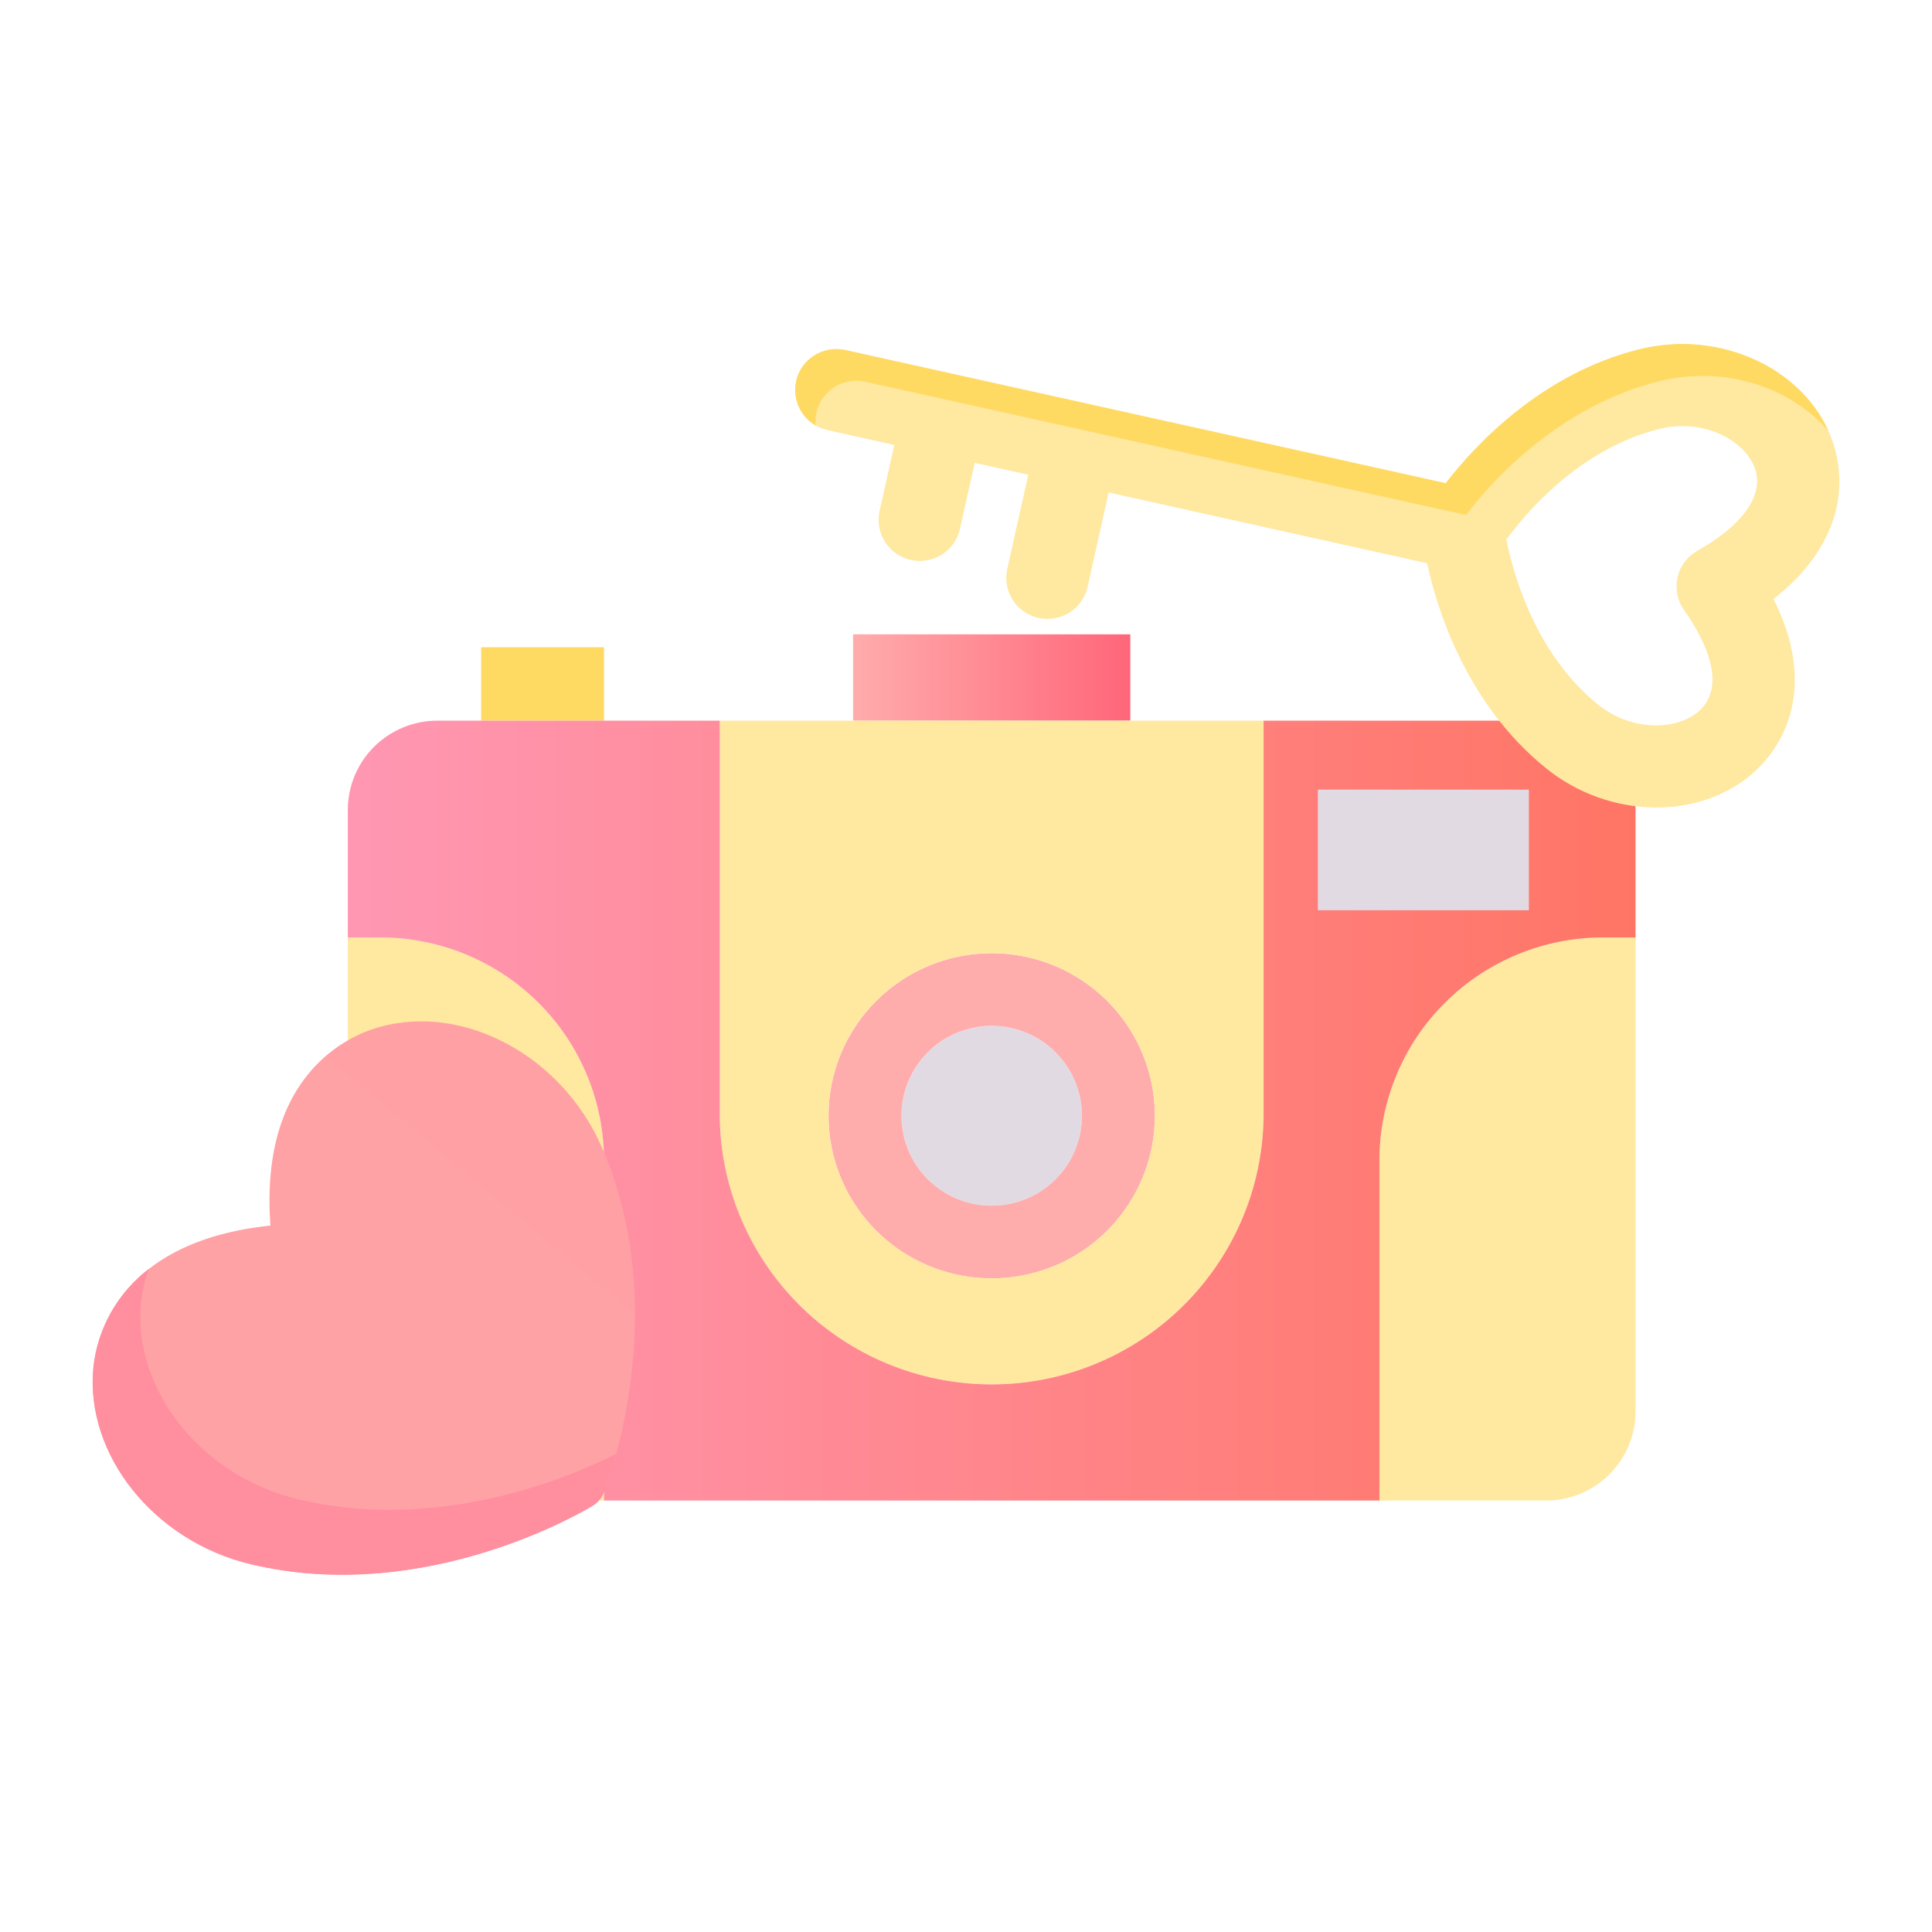 <svg viewBox="0 0 146 146" fill="none" xmlns="http://www.w3.org/2000/svg">
<path d="M45.642 48.909H36.36V54.459H45.642V48.909Z" fill="#FFDA63"/>
<path d="M85.416 47.937V54.459H69.041H64.467V47.937H64.6H85.282H85.416Z" fill="url(#paint0_linear)"/>
<path d="M74.941 77.525C76.29 77.525 77.608 77.924 78.729 78.67C79.85 79.416 80.723 80.477 81.239 81.719C81.755 82.96 81.89 84.326 81.627 85.643C81.364 86.961 80.715 88.171 79.761 89.121C78.808 90.071 77.594 90.718 76.271 90.98C74.949 91.243 73.578 91.108 72.333 90.594C71.087 90.08 70.023 89.209 69.274 88.092C68.525 86.975 68.125 85.662 68.125 84.318C68.125 82.516 68.843 80.789 70.121 79.515C71.4 78.241 73.133 77.525 74.941 77.525V77.525Z" fill="#E2DAE3"/>
<path d="M74.941 72.034C77.38 72.034 79.764 72.754 81.791 74.105C83.819 75.455 85.399 77.374 86.332 79.619C87.266 81.864 87.51 84.334 87.034 86.718C86.558 89.101 85.384 91.29 83.66 93.008C81.935 94.727 79.739 95.897 77.347 96.371C74.955 96.845 72.476 96.602 70.223 95.672C67.97 94.742 66.044 93.167 64.69 91.147C63.335 89.126 62.612 86.751 62.612 84.32C62.612 81.062 63.912 77.937 66.224 75.633C68.536 73.329 71.672 72.035 74.941 72.034ZM81.76 84.32C81.761 82.977 81.361 81.662 80.612 80.545C79.863 79.427 78.799 78.555 77.552 78.041C76.307 77.526 74.935 77.391 73.612 77.653C72.29 77.915 71.074 78.562 70.12 79.512C69.167 80.463 68.517 81.673 68.254 82.992C67.99 84.31 68.125 85.676 68.641 86.918C69.157 88.16 70.031 89.221 71.153 89.968C72.274 90.715 73.593 91.113 74.941 91.113C75.837 91.114 76.724 90.938 77.551 90.597C78.379 90.255 79.131 89.755 79.764 89.124C80.397 88.493 80.899 87.744 81.242 86.919C81.585 86.094 81.761 85.211 81.76 84.318V84.32Z" fill="url(#paint1_linear)"/>
<path d="M95.492 54.459V83.921C95.521 86.629 95.011 89.315 93.991 91.825C92.972 94.335 91.463 96.618 89.552 98.543C87.64 100.468 85.365 101.996 82.858 103.039C80.35 104.082 77.66 104.619 74.942 104.619C72.225 104.619 69.535 104.082 67.027 103.039C64.52 101.996 62.245 100.468 60.333 98.543C58.422 96.618 56.913 94.335 55.894 91.825C54.874 89.315 54.364 86.629 54.393 83.921V54.459H95.492ZM87.273 84.318C87.274 81.888 86.551 79.511 85.196 77.49C83.841 75.469 81.915 73.893 79.662 72.963C77.409 72.032 74.929 71.789 72.537 72.263C70.145 72.737 67.947 73.907 66.222 75.625C64.497 77.344 63.322 79.534 62.846 81.918C62.37 84.301 62.614 86.772 63.548 89.018C64.481 91.264 66.062 93.183 68.09 94.534C70.118 95.884 72.502 96.605 74.941 96.605C78.212 96.605 81.348 95.31 83.66 93.006C85.973 90.702 87.273 87.577 87.273 84.318V84.318Z" fill="#FFE8A0"/>
<path d="M123.598 70.842V106.641C123.6 107.527 123.425 108.405 123.086 109.225C122.746 110.044 122.248 110.789 121.62 111.416C120.991 112.043 120.245 112.541 119.423 112.88C118.601 113.22 117.72 113.394 116.831 113.394H104.243V87.69C104.243 83.222 106.025 78.936 109.195 75.777C112.366 72.617 116.666 70.842 121.15 70.842H123.598Z" fill="#FFE8A0"/>
<path d="M45.642 113.121V113.394H33.052C32.162 113.394 31.282 113.219 30.46 112.879C29.639 112.54 28.892 112.042 28.264 111.415C27.636 110.788 27.137 110.043 26.797 109.224C26.458 108.405 26.284 107.527 26.284 106.641V70.842H28.735C30.955 70.842 33.154 71.278 35.205 72.125C37.256 72.971 39.12 74.212 40.69 75.777C42.26 77.341 43.505 79.199 44.355 81.243C45.204 83.287 45.642 85.478 45.642 87.69V113.121Z" fill="#FFE8A0"/>
<path d="M123.598 61.203V70.842H121.15C116.666 70.842 112.366 72.617 109.195 75.777C106.025 78.936 104.243 83.222 104.243 87.69V113.394H45.642V87.69C45.642 85.478 45.204 83.287 44.355 81.243C43.505 79.198 42.26 77.341 40.69 75.777C39.12 74.212 37.256 72.971 35.205 72.125C33.153 71.278 30.955 70.842 28.735 70.842H26.284V61.203C26.285 59.415 26.998 57.7 28.267 56.435C29.536 55.171 31.257 54.46 33.052 54.459H54.39V83.921C54.361 86.629 54.871 89.315 55.891 91.825C56.911 94.335 58.42 96.618 60.331 98.543C62.242 100.468 64.517 101.996 67.025 103.039C69.532 104.082 72.223 104.619 74.94 104.619C77.657 104.619 80.347 104.082 82.855 103.039C85.363 101.996 87.638 100.468 89.549 98.543C91.46 96.618 92.969 94.335 93.989 91.825C95.009 89.315 95.519 86.629 95.49 83.921V54.459H116.828C117.717 54.459 118.598 54.633 119.419 54.972C120.24 55.311 120.987 55.807 121.615 56.434C122.244 57.06 122.743 57.803 123.083 58.622C123.423 59.44 123.598 60.317 123.598 61.203V61.203Z" fill="url(#paint2_linear)"/>
<path d="M115.536 59.672H99.591V68.786H115.536V59.672Z" fill="#E2DAE3"/>
<path d="M28.643 77.619C26.425 78.243 19.594 81.124 20.436 92.616C8.932 93.815 7.288 101.028 7.07 103.307C6.411 109.924 11.645 116.474 18.987 118.213C32.252 121.358 44.312 114.088 44.816 113.773C45.184 113.546 45.47 113.206 45.63 112.805C45.848 112.254 50.911 99.147 45.477 86.685C42.455 79.794 35.066 75.808 28.643 77.619Z" fill="url(#paint3_linear)"/>
<path d="M22.577 113.313C15.235 111.574 10.001 105.024 10.66 98.404C10.75 97.545 10.947 96.701 11.246 95.89C10.082 96.78 9.11 97.895 8.39 99.17C7.67 100.444 7.216 101.85 7.056 103.304C6.397 109.924 11.631 116.474 18.973 118.213C32.238 121.358 44.298 114.088 44.802 113.773C45.17 113.546 45.456 113.206 45.616 112.805C45.979 111.848 46.292 110.872 46.554 109.882C42.602 111.854 32.96 115.773 22.577 113.313Z" fill="url(#paint4_linear)"/>
<path d="M67.583 33.627L66.457 38.672C66.296 39.468 66.454 40.295 66.897 40.976C67.341 41.657 68.035 42.137 68.831 42.314C69.626 42.49 70.459 42.349 71.151 41.92C71.842 41.492 72.338 40.809 72.531 40.02L73.659 34.978L77.708 35.875L76.13 42.937C76.032 43.337 76.016 43.753 76.081 44.161C76.146 44.568 76.293 44.958 76.511 45.308C76.73 45.658 77.016 45.961 77.354 46.2C77.691 46.438 78.073 46.607 78.477 46.697C78.881 46.786 79.298 46.795 79.706 46.722C80.113 46.648 80.501 46.495 80.848 46.271C81.195 46.046 81.494 45.755 81.727 45.414C81.959 45.073 82.121 44.689 82.203 44.285L83.781 37.216L107.847 42.561C108.595 46.045 110.8 53.169 116.812 58.039C121.64 61.953 128.623 62.026 132.706 58.21C133.656 57.317 134.407 56.234 134.91 55.033C135.413 53.832 135.657 52.538 135.625 51.237C135.602 49.316 135.06 47.309 134.017 45.262C135.834 43.86 137.178 42.264 138.017 40.535C138.601 39.368 138.932 38.092 138.989 36.79C139.046 35.488 138.827 34.188 138.348 32.975C136.275 27.781 129.92 24.895 123.882 26.397C116.434 28.25 111.419 33.711 109.252 36.515L63.876 26.451C63.251 26.316 62.599 26.375 62.008 26.619C61.417 26.862 60.916 27.28 60.569 27.816C60.232 28.356 60.067 28.986 60.098 29.622C60.129 30.258 60.354 30.869 60.743 31.375C61.187 31.944 61.816 32.341 62.523 32.496L67.583 33.627ZM127.27 46.115C128.386 47.678 130.738 51.545 128.443 53.686C126.839 55.184 123.359 55.359 120.73 53.218C115.933 49.335 114.303 43.147 113.836 40.768C115.262 38.817 119.347 33.917 125.39 32.414C128.673 31.597 131.751 33.225 132.565 35.261C132.795 35.817 132.846 36.431 132.71 37.018C132.401 38.399 131.123 39.843 129.076 41.14C128.71 41.373 128.309 41.563 127.96 41.82C127.303 42.303 126.862 43.023 126.734 43.827C126.605 44.63 126.797 45.452 127.27 46.115V46.115Z" fill="#FFE8A0"/>
<path d="M61.636 32.157C61.589 31.671 61.658 31.18 61.838 30.726C62.018 30.272 62.303 29.866 62.671 29.543C63.039 29.221 63.479 28.989 63.954 28.869C64.429 28.749 64.926 28.742 65.404 28.851L110.783 38.918C112.95 36.102 117.963 30.648 125.418 28.804C130.262 27.601 135.306 29.22 138.184 32.585C135.951 27.636 129.768 24.932 123.882 26.397C116.434 28.25 111.419 33.711 109.252 36.515L63.876 26.451C63.251 26.316 62.599 26.375 62.008 26.619C61.417 26.862 60.916 27.28 60.569 27.816C60.232 28.356 60.067 28.986 60.098 29.622C60.129 30.258 60.354 30.869 60.743 31.375C60.986 31.691 61.29 31.957 61.636 32.157Z" fill="#FFDA63"/>
<defs>
<linearGradient id="paint0_linear" x1="64.467" y1="51.2" x2="85.416" y2="51.2" gradientUnits="userSpaceOnUse">
<stop stop-color="#FFACAC"/>
<stop offset="1" stop-color="#FF667A"/>
</linearGradient>
<linearGradient id="paint1_linear" x1="5910.77" y1="6204.77" x2="8504.18" y2="6204.77" gradientUnits="userSpaceOnUse">
<stop stop-color="#FFACAC"/>
<stop offset="1" stop-color="#FF667A"/>
</linearGradient>
<linearGradient id="paint2_linear" x1="26.284" y1="83.923" x2="123.598" y2="83.923" gradientUnits="userSpaceOnUse">
<stop stop-color="#FF97B3"/>
<stop offset="1" stop-color="#FF7565"/>
</linearGradient>
<linearGradient id="paint3_linear" x1="52334.3" y1="45249.9" x2="57331.4" y2="39260.9" gradientUnits="userSpaceOnUse">
<stop stop-color="#FFACAC"/>
<stop offset="1" stop-color="#FF667A"/>
</linearGradient>
<linearGradient id="paint4_linear" x1="28527.6" y1="25334.3" x2="31315.2" y2="21993.5" gradientUnits="userSpaceOnUse">
<stop stop-color="#FF97B3"/>
<stop offset="1" stop-color="#FF7565"/>
</linearGradient>
</defs>
</svg>
